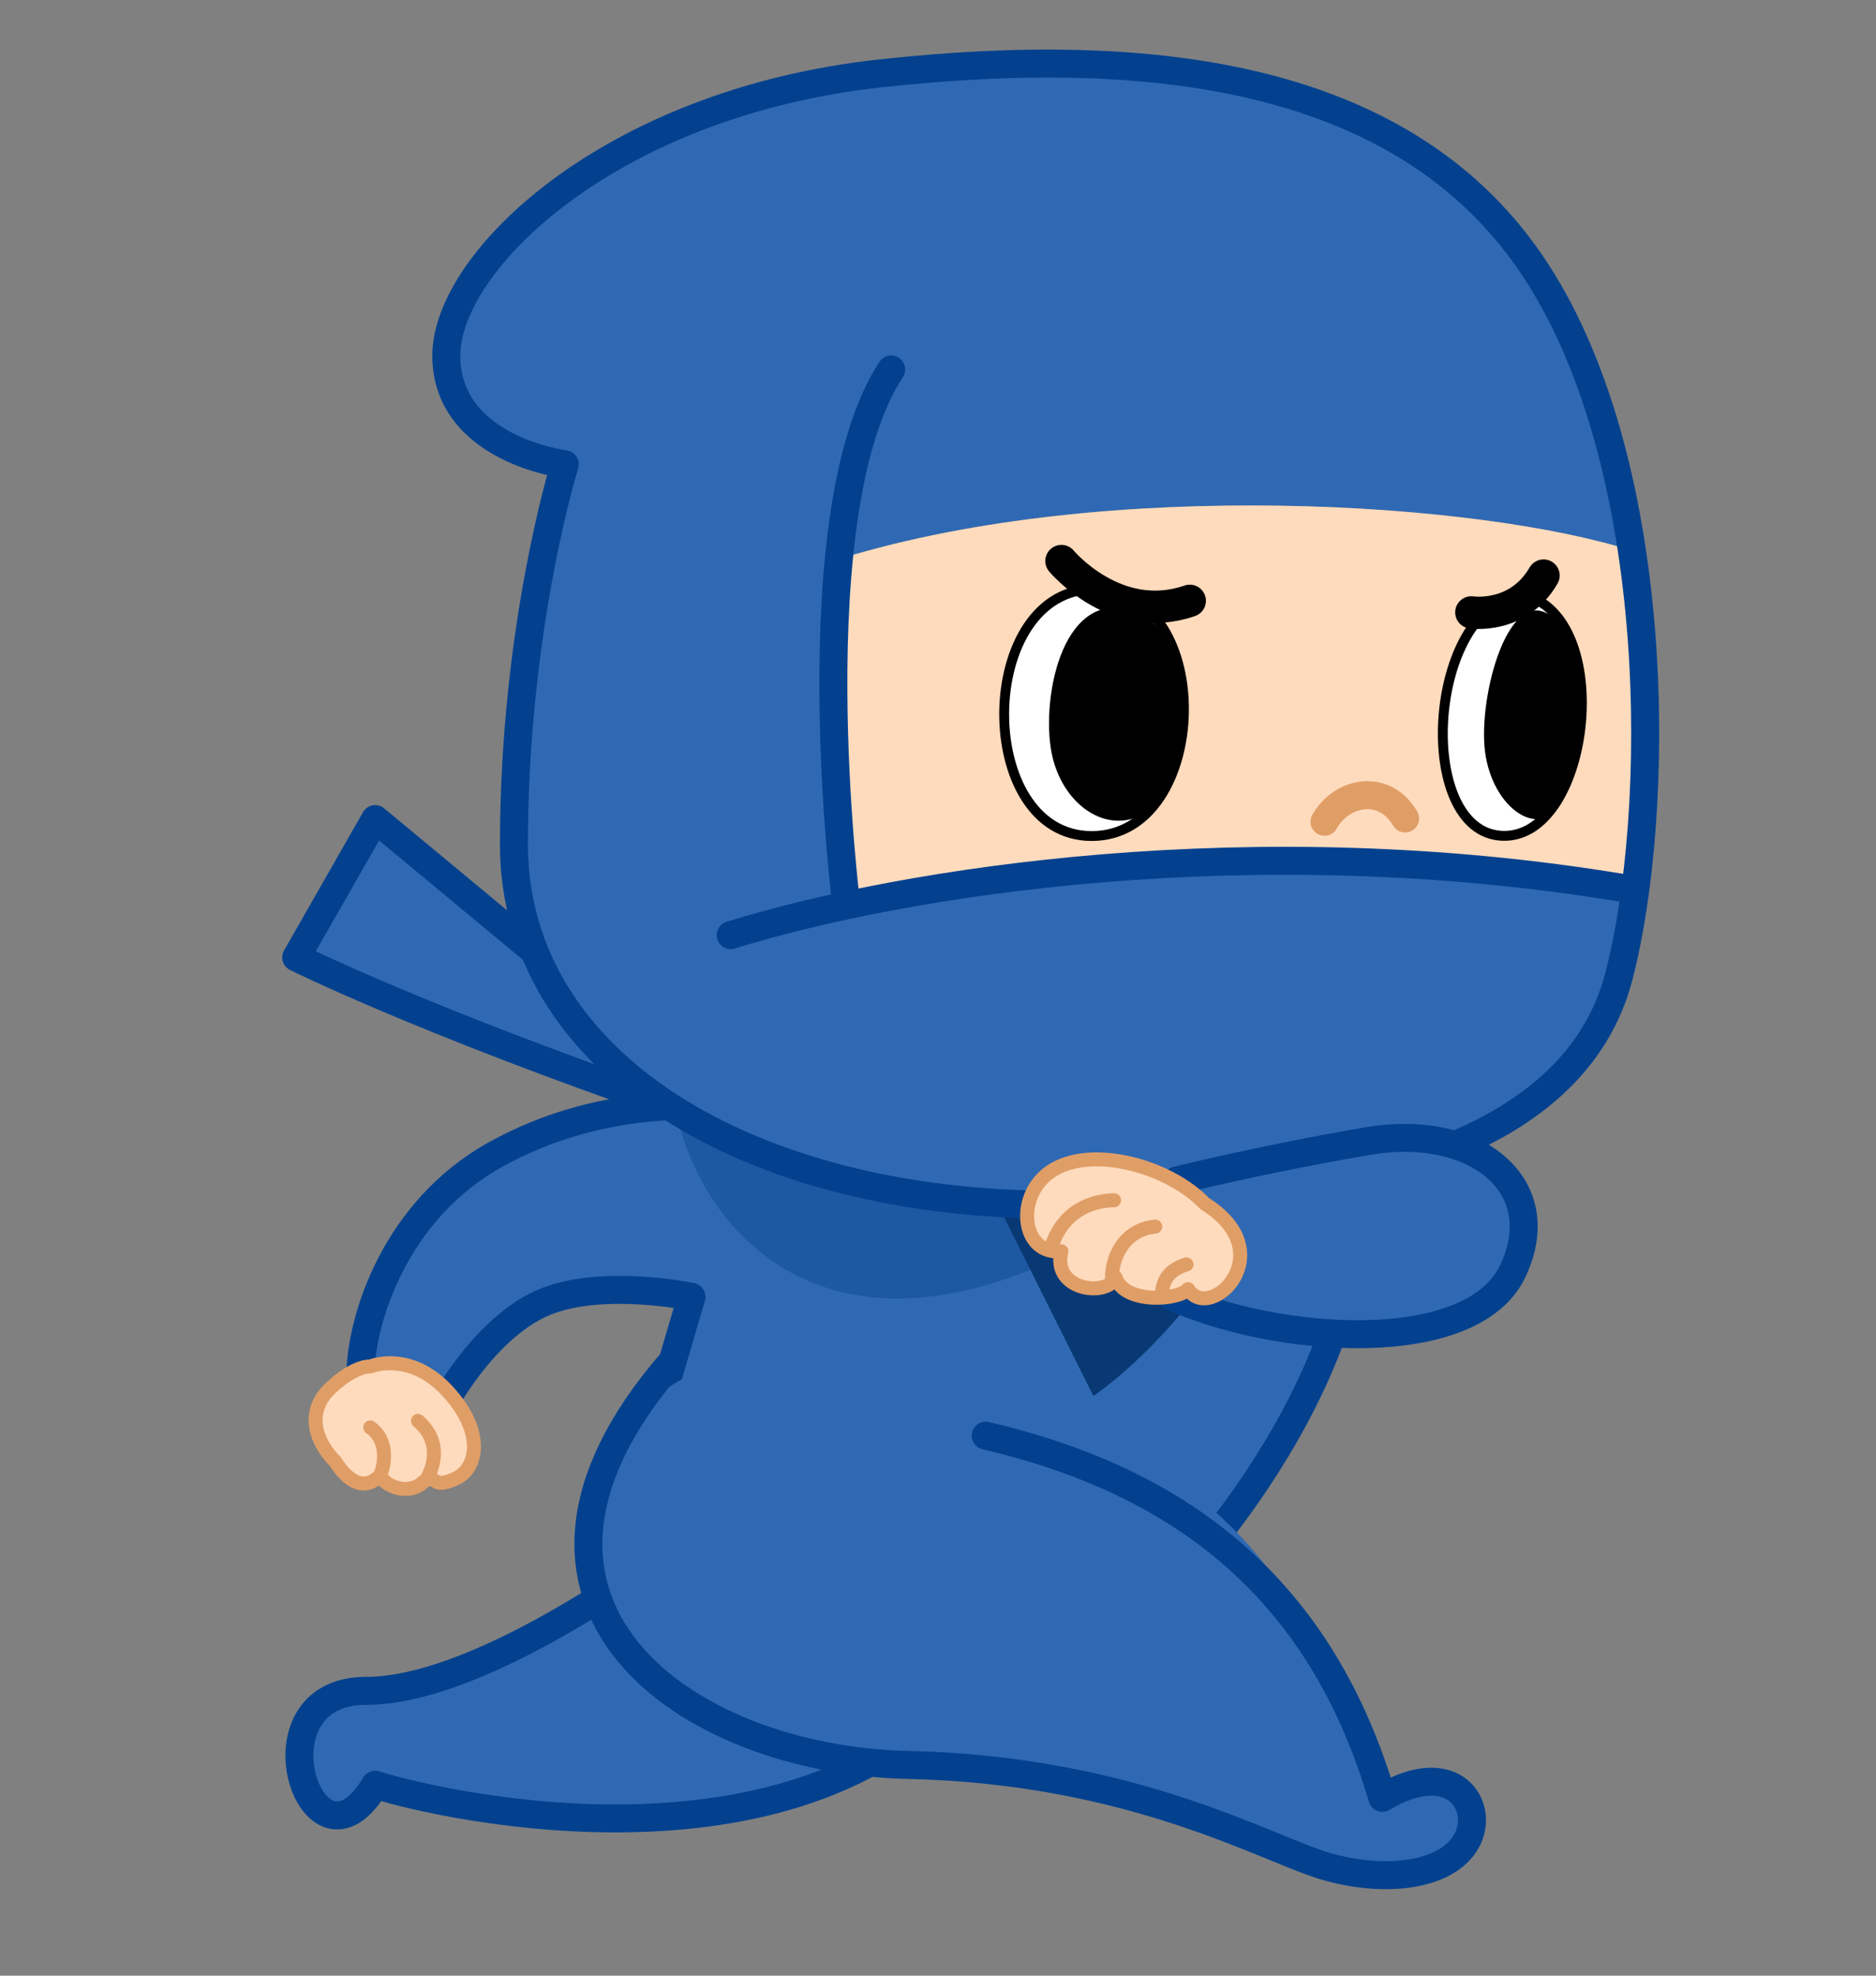 <?xml version="1.0" encoding="utf-8"?>
<!-- Generator: Adobe Illustrator 21.0.0, SVG Export Plug-In . SVG Version: 6.00 Build 0)  -->
<svg version="1.1" xmlns="http://www.w3.org/2000/svg" xmlns:xlink="http://www.w3.org/1999/xlink" x="0px" y="0px"
	 viewBox="0 0 190 200" enable-background="new 0 0 190 200" xml:space="preserve">
<rect x="0" y="0" width="190" height="200" fill="#808080" stroke="none"/>
<g id="レイヤー_13">
</g>
<g id="レイヤー_15">
</g>
<g id="レイヤー_1">
	
		<path fill="#3069B3" stroke="#03418F" stroke-width="2.835" stroke-linecap="round" stroke-linejoin="round" stroke-miterlimit="10" d="
		M137.833,120c-0.333,23-21,42.667-21,42.667s-14.799,6.612-28.549,7.112
		s-26.25-11.25-26.25-11.25l8-27.25c0,0-8.778-1.845-14.656,0.438C49.5,134,45.333,141.5,45.333,141.5
		S40.385,139.781,36.5,139.333c0-5.659,3.479-16.853,13.786-22.512
		s19.806-4.85,24.656-5.052C79.793,111.567,137.833,120,137.833,120z"/>
	<path fill="#1D58A3" d="M112,124.833c-30,17-42-3-43.5-12.5s34-2,34-2L112,124.833z"/>
	<path fill="#093975" d="M129.169,116.926c-6.505,16.533-18.43,24.393-18.43,24.393
		l-11.383-22.767L129.169,116.926z"/>
	
		<path fill="#3069B3" stroke="#03418F" stroke-width="2.835" stroke-linecap="round" stroke-linejoin="round" stroke-miterlimit="10" d="
		M98.5,169.667C81.833,191,45.333,183,38,180.667c-6.333,10.667-13.083-9.5-0.917-9.5
		s31.083-14.5,31.083-14.5L98.5,169.667z"/>
	<path fill="#3069B3" d="M120,150.667C134,160.167,140,182,140,182c8.667-7,12.333,3,6,6.333
		c-4.056,2.135-9.044,3.377-19.855-2.311S92.667,178,92.667,178
		C71,177.667,51.75,166.833,62,147S106,141.167,120,150.667z"/>
	
		<path fill="none" stroke="#03418F" stroke-width="2.835" stroke-linecap="round" stroke-linejoin="round" stroke-miterlimit="10" d="
		M99.833,145.333C119.833,150,133.833,161,140,182c7.25-4.333,10.5,0.917,8.5,4.417
		s-8.25,4.25-14.25,2.5s-19.5-9.75-42.25-10.25s-45-16.5-24-40.75"/>
	
		<path fill="#FFDBBD" stroke="#E09E67" stroke-width="1.417" stroke-linecap="round" stroke-linejoin="round" stroke-miterlimit="10" d="
		M45.333,140.833c-3.833-4.167-7.833-2.5-7.833-2.5s-1.5-0.167-4,2.167s-1.667,5.333,0.5,7.5
		c0,0,2.167,3.833,4.5,1.333c0,0.001,0.002,0.002,0.002,0.004
		c0.623-1.424,0.672-3.678-1.002-4.837c1.674,1.159,1.625,3.413,1.002,4.837
		c0.429,1.132,2.896,2.081,4.343,0.705c0.1-0.095,0.216-0.163,0.336-0.214
		c0.851-1.571,1.482-3.968-0.849-5.995c2.331,2.027,1.7,4.424,0.849,5.995
		c0.305-0.128,0.651-0.111,0.926,0.105c0.324,0.253,0.859,0.287,2.059-0.266
		C48.333,148.667,49.167,145,45.333,140.833z"/>
	
		<path fill="#3069B3" stroke="#03418F" stroke-width="2.835" stroke-linecap="round" stroke-linejoin="round" stroke-miterlimit="10" d="
		M67.75,111.917c-25.25-8.75-37.75-15-37.75-15l8-14l32.25,26.75L67.75,111.917"/>
	<g>
		<g>
			<path fill="#3069B3" d="M85.527,90.575c-2.133-17.888-0.299-34.055-0.299-34.055
				c27.064-8.278,64.804-5.672,80.043-0.774
				c-1.566-10.379-4.6-20.471-9.676-28.281c-13-20-38.912-23.039-66.412-20.039
				S45.201,26.497,45.201,35.997s12,11,12,11s-5.15,16.487-5.15,38.487
				s23.543,36.481,55.043,36.481s52.556-6.668,56.855-23.103
				c0.658-2.517,1.223-5.473,1.662-8.739
				C153.108,87.291,125.276,84.188,85.527,90.575z"/>
			<path fill="#FFDBBD" d="M85.227,56.52c0,0-1.833,16.167,0.299,34.055
				c39.75-6.387,67.581-3.285,80.085-0.451
				c1.309-9.732,1.489-22.249-0.341-34.378
				C150.031,50.848,112.291,48.242,85.227,56.52z"/>
		</g>
		
			<path id="XMLID_15_" fill="none" stroke="#03418F" stroke-width="2.835" stroke-linecap="round" stroke-linejoin="round" stroke-miterlimit="10" d="
			M155.595,27.465c13,20,12.654,54.962,8.355,71.397
			c-4.299,16.435-25.355,23.103-56.855,23.103s-55.043-14.481-55.043-36.481
			s5.15-38.487,5.15-38.487s-12-1.5-12-11S61.683,10.427,89.183,7.427
			S142.595,7.465,155.595,27.465z"/>
		
			<path fill="none" stroke="#E09E67" stroke-width="2.835" stroke-linecap="round" stroke-linejoin="round" stroke-miterlimit="10" d="
			M142.311,82.854c-2.167-3.667-6.5-2.667-8.167,0.333"/>
		<path fill="#FFFFFF" stroke="#000000" stroke-linecap="round" stroke-linejoin="round" stroke-miterlimit="10" d="
			M154.107,60.173c9.609,2.014,7.042,24.727-1.923,24.438
			C143.219,84.322,144.497,61.381,154.107,60.173z"/>
		<path d="M157.662,62.841c4.516,4.515,2.575,15.263,0.28,18.726
			c-2.295,3.463-7.124-0.102-7.596-6.028
			C149.874,69.613,153.146,58.326,157.662,62.841z"/>
		
			<path fill="none" stroke="#000000" stroke-width="3.267" stroke-linecap="round" stroke-linejoin="round" stroke-miterlimit="10" d="
			M156.331,58.263c-2.594,4.467-7.317,3.728-7.317,3.728"/>
		<path fill="#FFFFFF" stroke="#000000" stroke-linecap="round" stroke-linejoin="round" stroke-miterlimit="10" d="
			M111.015,59.634c12.259,0.215,11.593,24.949-0.42,24.998
			S98.755,59.419,111.015,59.634z"/>
		
			<path fill="none" stroke="#000000" stroke-width="3.267" stroke-linecap="round" stroke-linejoin="round" stroke-miterlimit="10" d="
			M120.501,60.818C113,63.417,107.5,56.792,107.5,56.792"/>
		<path d="M116.124,62.338c5.48,5.268,4.927,15.617,0.804,19.268
			c-4.124,3.651-9.622,0.105-10.514-5.917S108.053,58.323,116.124,62.338z"/>
		
			<path fill="none" stroke="#03418F" stroke-width="2.835" stroke-linecap="round" stroke-linejoin="round" stroke-miterlimit="10" d="
			M164.5,89.917c-37.5-6.25-72.75-0.75-90.5,4.75"/>
		
			<path fill="none" stroke="#03418F" stroke-width="2.835" stroke-linecap="round" stroke-linejoin="round" stroke-miterlimit="10" d="
			M90.26,37.401c-9.536,14.512-4.561,54.109-4.561,54.109"/>
	</g>
</g>
<g id="レイヤー_8">
</g>
<g id="レイヤー_9">
</g>
<g id="レイヤー_10">
</g>
<g id="レイヤー_11">
</g>
<g id="レイヤー_12">
</g>
<g id="レイヤー_5">
</g>
<g id="レイヤー_6">
</g>
<g id="レイヤー_7">
</g>
<g id="レイヤー_6のコピー">
</g>
<g id="レイヤー_14">
	<g>
		
			<path fill="#3069B3" stroke="#03418F" stroke-width="2.835" stroke-linecap="round" stroke-linejoin="round" stroke-miterlimit="10" d="
			M138.48,115.519c10.988-1.893,18.88,4.539,14.7,13.218
			C149,137.417,129.315,136.095,118.5,131.167L119.167,119.5
			C119.167,119.5,127.492,117.412,138.48,115.519z"/>
		
			<path fill="#FFDBBD" stroke="#E09E67" stroke-width="1.417" stroke-linecap="round" stroke-linejoin="round" stroke-miterlimit="10" d="
			M122,121.833c-3.5-3.667-11-5.833-15.167-3.5c-3.758,2.104-3.574,7.581-0.447,8.272
			c0.589-2.392,2.452-4.972,6.447-5.105c-3.995,0.133-5.858,2.713-6.447,5.105
			c0.34,0.075,0.705,0.111,1.114,0.062c-0.906,3.624,3.649,4.504,5.135,3.152
			c-0.172-2.437,1.184-5.334,4.365-5.652c-3.181,0.318-4.536,3.215-4.365,5.652
			c0.154-0.14,0.286-0.297,0.365-0.485c0.833,2.667,6.333,2.333,7.333,1.167
			C122.5,134,130,126.833,122,121.833z M117.667,131.333
			c0-1.833,0.833-2.833,2.5-3.333C118.5,128.5,117.667,129.5,117.667,131.333z"/>
	</g>
</g>
</svg>

